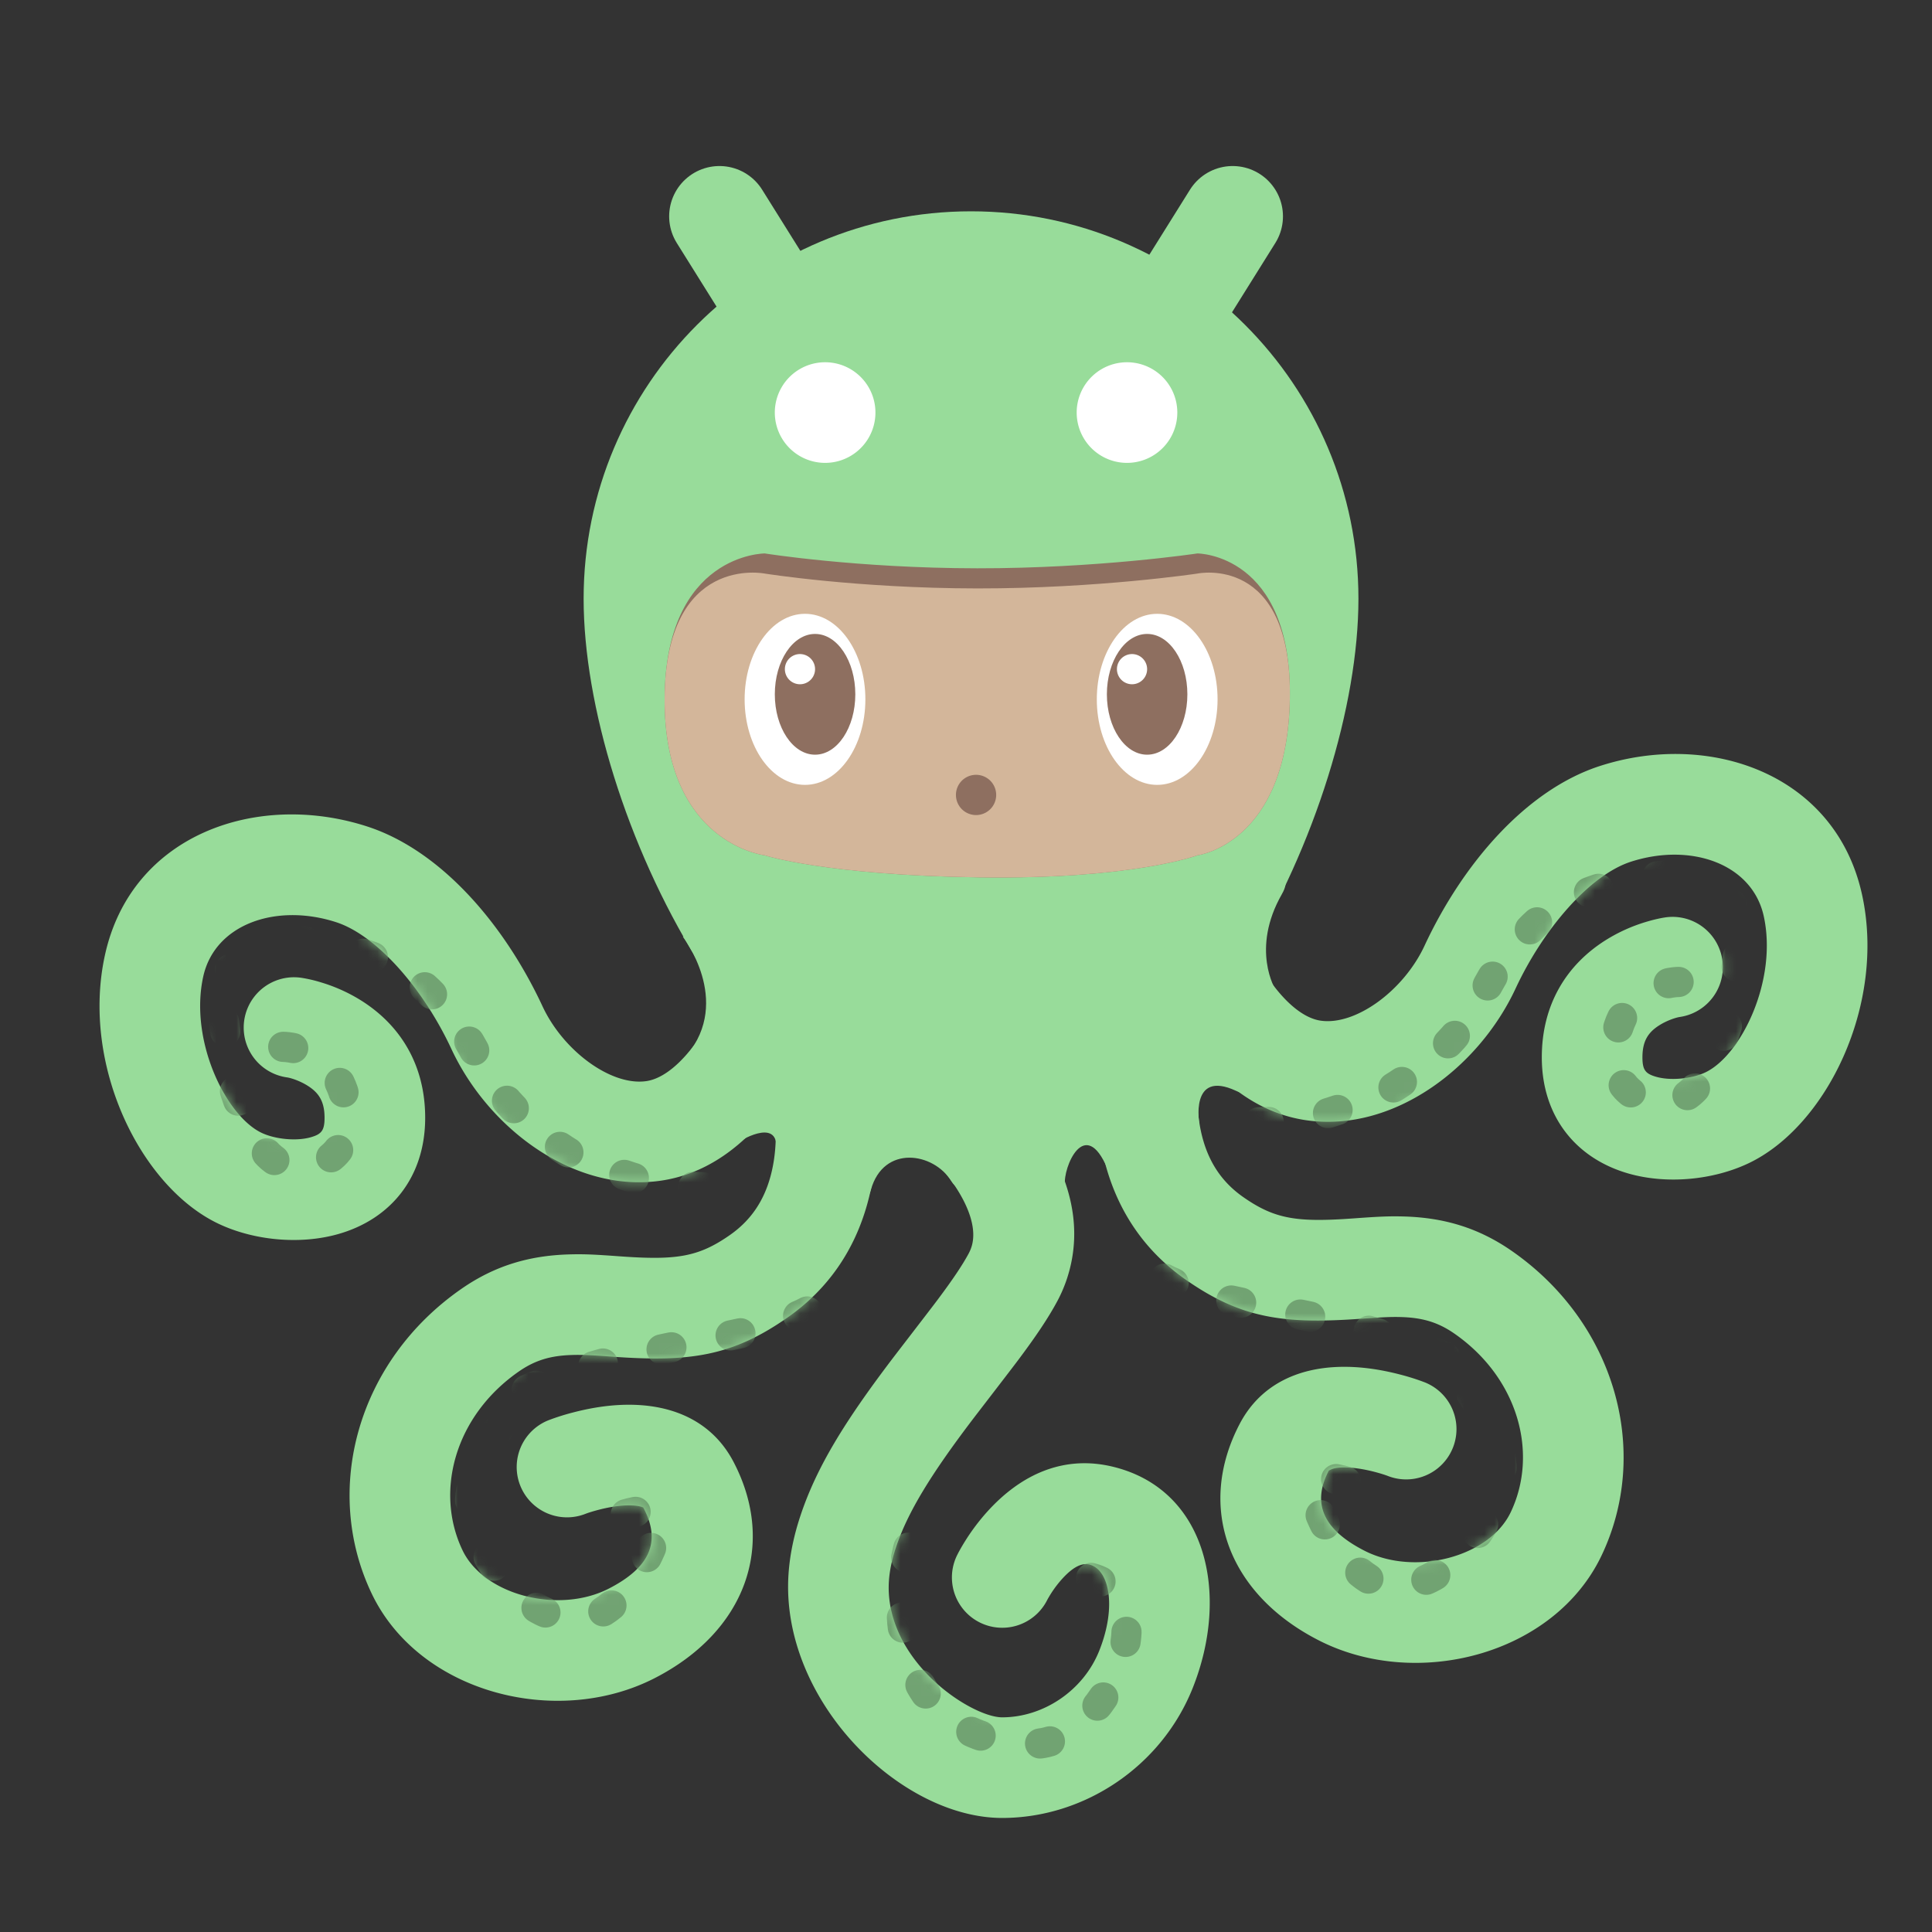 <svg xmlns="http://www.w3.org/2000/svg" width="192" height="192" fill="none"><rect width="100%" height="100%" fill="#333333" stroke="none"/><path fill="#98DC9A" fill-rule="evenodd" d="M96.5 115.33c21.263 0 38.5-34.567 38.5-55.83C135 38.237 117.763 21 96.5 21S58 38.237 58 59.5s17.237 55.83 38.5 55.83Z" clip-rule="evenodd"/><path fill="#8E6F60" fill-rule="evenodd" d="M76 55s9.152 1.465 21.118 1.477C109.083 56.49 119 55 119 55s9.417 0 9.182 14.432C127.947 83.864 119 85 119 85s-6.427 2.405-21.667 2.192C82.093 86.98 76 85 76 85s-10.02-1.136-9.95-15.568C66.119 55 76 55 76 55Z" clip-rule="evenodd"/><path fill="#D3B69A" fill-rule="evenodd" d="M76 57s9.152 1.465 21.118 1.477C109.083 58.489 119 57 119 57s9.417-2 9.182 12.432C127.947 83.864 119 85 119 85s-6.427 2.405-21.667 2.192C82.093 86.98 76 85 76 85s-10.02-1.136-9.95-15.568C66.119 55 76 57 76 57Z" clip-rule="evenodd"/><path fill="#fff" fill-rule="evenodd" d="M80 78c3.314 0 6-3.806 6-8.5S83.314 61 80 61s-6 3.806-6 8.5 2.686 8.5 6 8.5Zm35 0c3.314 0 6-3.806 6-8.5s-2.686-8.5-6-8.5-6 3.806-6 8.5 2.686 8.5 6 8.5Z" clip-rule="evenodd"/><path fill="#8E6F60" fill-rule="evenodd" d="M81 75c2.21 0 4-2.686 4-6s-1.79-6-4-6-4 2.686-4 6 1.79 6 4 6Z" clip-rule="evenodd"/><path fill="#fff" fill-rule="evenodd" d="M79.5 68a1.5 1.5 0 1 0 0-3 1.5 1.5 0 0 0 0 3Z" clip-rule="evenodd"/><path fill="#8E6F60" fill-rule="evenodd" d="M114 75c2.209 0 4-2.686 4-6s-1.791-6-4-6-4 2.686-4 6 1.791 6 4 6Z" clip-rule="evenodd"/><path fill="#fff" fill-rule="evenodd" d="M112.5 68a1.5 1.5 0 1 0 0-3 1.5 1.5 0 0 0 0 3Z" clip-rule="evenodd"/><path fill="#8E6F60" fill-rule="evenodd" d="M97 81a2 2 0 1 0 0-4 2 2 0 0 0 0 4Z" clip-rule="evenodd"/><path stroke="#98DC9A" stroke-linecap="round" stroke-width="10" d="m71.5 21.5 5 8m46-8-5 8"/><path fill="#fff" fill-rule="evenodd" d="M112 46a5 5 0 1 0 0-10 5 5 0 0 0 0 10Zm-30 0a5 5 0 1 0 0-10 5 5 0 0 0 0 10Z" clip-rule="evenodd"/><path fill="#98DC9A" fill-rule="evenodd" d="M67.86 93.09s4.938 6.329.382 11.792c-4.557 5.464 5.34 8.496 5.34 8.496s4.33-2.669 3.465 1.568c-.865 4.236 8.244 7.79 9.502 3.295 1.258-4.495 6.22-3.734 7.997-.854 1.777 2.881 11.513 1.978 11.293.341-.22-1.637 1.951-6.954 4.221-1.575 2.271 5.38 9.139-4.368 9.139-4.368s-1.029-5.553 3.639-3.379c4.668 2.175 3.927-10.042 3.927-10.042s-2.512-4.016.632-9.516c3.143-5.501-14.931 1.89-20.302 4.653-5.372 2.763-28.005 2.613-28.005 1.306 0-1.306-11.23-1.717-11.23-1.717Z" clip-rule="evenodd"/><path fill="#98DC9A" fill-rule="evenodd" d="M119.537 113.194c-.712-2.566-.677-5.476-.161-8.226 2.843 3.398 6.261 5.743 10.391 6.354 8.545 1.266 17.113-5.056 20.858-13.1 2.745-5.895 7.361-11.267 11.464-12.589 5.944-1.915 12.051.194 13.193 5.426 1.392 6.371-2.261 13.837-5.809 15.515-1.341.635-3.442.847-4.878.439-1.066-.304-1.372-.675-1.372-1.934 0-1.598.548-2.476 1.679-3.188.813-.511 1.688-.777 2.056-.829a5 5 0 0 0-1.401-9.901c-.493.07-1.18.215-2.009.466a16.39 16.39 0 0 0-3.969 1.799c-3.891 2.446-6.356 6.399-6.356 11.653 0 5.908 3.425 10.07 8.638 11.552 3.829 1.089 8.412.628 11.889-1.017 7.764-3.674 13.685-15.776 11.302-26.688-2.623-12.014-15.112-16.327-26.029-12.811-7.346 2.366-13.657 9.71-17.463 17.886-2.063 4.43-6.83 7.947-10.329 7.429-1.355-.201-2.851-1.248-4.299-3.016a18.633 18.633 0 0 1-1.793-2.645 13.925 13.925 0 0 1-.554-1.069 5 5 0 0 0-9.577 2.3 5.001 5.001 0 0 0-4.838 3.507c-.173.552-.397 1.424-.612 2.559-.784 4.14-.843 8.529.342 12.801 1.262 4.549 3.849 8.442 7.911 11.286 5.522 3.864 9.73 4.464 17.494 3.899 2.105-.153 2.963-.194 3.971-.163 2.095.065 3.642.517 5.257 1.64 6.352 4.414 8.383 11.911 5.601 17.754-2.13 4.47-9.539 6.373-14.52 3.832-4.257-2.171-5.207-4.806-3.562-7.961.355-.219.776-.303 1.35-.319.927-.024 2.045.139 3.182.433.649.168 1.129.329 1.333.409a5 5 0 1 0 3.653-9.309 22.545 22.545 0 0 0-2.479-.781c-1.968-.509-3.968-.8-5.952-.748-4.279.112-7.946 1.838-9.955 5.693-4.292 8.236-1.18 16.866 7.886 21.491 9.716 4.956 23.383 1.447 28.092-8.44 4.898-10.284 1.433-23.069-8.922-30.266-3.313-2.302-6.731-3.302-10.655-3.423-1.471-.046-2.552.006-5.006.184-5.667.412-7.866.099-11.034-2.118-2.07-1.449-3.342-3.364-4.008-5.766Zm-48.646-12.486c-.068.157-.256.54-.553 1.069a18.63 18.63 0 0 1-1.793 2.644c-1.448 1.769-2.944 2.816-4.3 3.017-3.498.518-8.266-3-10.328-7.43-3.807-8.175-10.117-15.52-17.464-17.886-10.916-3.516-23.405.797-26.028 12.811-2.383 10.912 3.538 23.014 11.302 26.688 3.476 1.645 8.06 2.107 11.89 1.018 5.211-1.482 8.637-5.644 8.637-11.553 0-5.254-2.466-9.206-6.356-11.653a16.38 16.38 0 0 0-3.97-1.798 13.762 13.762 0 0 0-2.008-.467 5 5 0 1 0-1.401 9.902c.368.052 1.243.318 2.056.829 1.13.711 1.679 1.589 1.679 3.187 0 1.26-.306 1.631-1.373 1.934-1.435.408-3.536.197-4.877-.438-3.548-1.679-7.2-9.144-5.81-15.515 1.143-5.232 7.25-7.341 13.194-5.426 4.103 1.321 8.718 6.693 11.463 12.588 3.746 8.045 12.313 14.366 20.859 13.101 4.217-.625 7.693-3.057 10.572-6.574.216-.264.427-.531.63-.8.315 2.378.252 4.818-.356 7.007-.666 2.402-1.938 4.317-4.008 5.766-3.168 2.217-5.367 2.53-11.034 2.118-2.454-.179-3.535-.23-5.006-.184-3.924.121-7.342 1.121-10.655 3.423-10.355 7.197-13.82 19.982-8.922 30.265 4.71 9.888 18.376 13.397 28.092 8.441 9.066-4.625 12.178-13.255 7.886-21.491-2.01-3.855-5.676-5.581-9.955-5.693-1.983-.052-3.983.239-5.952.748a22.537 22.537 0 0 0-2.48.781 5 5 0 0 0 3.655 9.309c.203-.08.683-.241 1.332-.409 1.137-.294 2.255-.457 3.182-.433.574.015.995.1 1.233.212 1.762 3.262.812 5.896-3.445 8.068-4.98 2.541-12.39.638-14.52-3.832-2.782-5.843-.75-13.34 5.6-17.754 1.616-1.123 3.163-1.575 5.258-1.64 1.008-.031 1.866.009 3.971.163 7.764.564 11.972-.035 17.494-3.899 4.062-2.844 6.65-6.738 7.91-11.286 1.186-4.272 1.127-8.661.343-12.801a23.791 23.791 0 0 0-.612-2.56 5 5 0 0 0-5.792-3.401 5 5 0 0 0-9.24-.166Zm22.299 14.955c-.18-.199-.344-.371-.592-.619a5 5 0 1 1 6.804-7.328c.28.26.694.675 1.198 1.232a28.828 28.828 0 0 1 2.383 3.01c3.263 4.742 4.76 9.847 3.072 15.049a14.091 14.091 0 0 1-.99 2.316c-.911 1.694-2.124 3.49-3.867 5.82-.532.711-1.984 2.597-3.133 4.091-.683.888-1.26 1.637-1.473 1.919-4.067 5.362-6.399 9.14-7.56 12.647-.395 1.19-.625 2.293-.693 3.312-.226 3.41 1.302 6.805 4.15 9.618 2.447 2.416 5.503 3.936 7.104 3.936 4.088 0 8.063-2.647 9.647-6.615 1.774-4.441.97-8.077-.966-8.563-.763-.192-1.644.223-2.757 1.461a11.093 11.093 0 0 0-1.437 2.037 5 5 0 0 1-8.975-4.41c.17-.346.443-.842.82-1.443a20.9 20.9 0 0 1 2.154-2.867c3.337-3.714 7.625-5.736 12.633-4.477 9.24 2.323 11.528 12.672 7.816 21.97-3.114 7.798-10.788 12.907-18.935 12.907-10.18 0-22.061-11.733-21.232-24.217.127-1.908.528-3.835 1.178-5.795 1.602-4.834 4.396-9.36 9.084-15.543.242-.319.869-1.134 1.591-2.073 1.13-1.469 2.495-3.241 2.977-3.886 1.47-1.965 2.442-3.405 3.066-4.564.12-.224.214-.445.286-.667.53-1.635-.121-3.857-1.798-6.295a18.808 18.808 0 0 0-1.555-1.963Z" clip-rule="evenodd"/><mask id="a" width="177" height="107" x="9" y="74" maskUnits="userSpaceOnUse" style="mask-type:luminance"><path fill="#fff" fill-rule="evenodd" d="M119.537 113.194c-.712-2.566-.677-5.476-.161-8.226 2.843 3.398 6.261 5.743 10.391 6.354 8.545 1.266 17.113-5.056 20.858-13.1 2.745-5.895 7.361-11.267 11.464-12.589 5.944-1.915 12.051.194 13.193 5.426 1.392 6.371-2.261 13.837-5.809 15.515-1.341.635-3.442.847-4.878.439-1.066-.304-1.372-.675-1.372-1.934 0-1.598.548-2.476 1.679-3.188.813-.511 1.688-.777 2.056-.829a5 5 0 0 0-1.401-9.901c-.493.07-1.18.215-2.009.466a16.39 16.39 0 0 0-3.969 1.799c-3.891 2.446-6.356 6.399-6.356 11.653 0 5.908 3.425 10.07 8.638 11.552 3.829 1.089 8.412.628 11.889-1.017 7.764-3.674 13.685-15.776 11.302-26.688-2.623-12.014-15.112-16.327-26.029-12.811-7.346 2.366-13.657 9.71-17.463 17.886-2.063 4.43-6.83 7.947-10.329 7.429-1.355-.201-2.851-1.248-4.299-3.016a18.633 18.633 0 0 1-1.793-2.645 13.925 13.925 0 0 1-.554-1.069 5 5 0 0 0-9.577 2.3 5.001 5.001 0 0 0-4.838 3.507c-.173.552-.397 1.424-.612 2.559-.784 4.14-.843 8.529.342 12.801 1.262 4.549 3.849 8.442 7.911 11.286 5.522 3.864 9.73 4.464 17.494 3.899 2.105-.153 2.963-.194 3.971-.163 2.095.065 3.642.517 5.257 1.64 6.352 4.414 8.383 11.911 5.601 17.754-2.13 4.47-9.539 6.373-14.52 3.832-4.257-2.171-5.207-4.806-3.562-7.961.355-.219.776-.303 1.35-.319.927-.024 2.045.139 3.182.433.649.168 1.129.329 1.333.409a5 5 0 1 0 3.653-9.309 22.545 22.545 0 0 0-2.479-.781c-1.968-.509-3.968-.8-5.952-.748-4.279.112-7.946 1.838-9.955 5.693-4.292 8.236-1.18 16.866 7.886 21.491 9.716 4.956 23.383 1.447 28.092-8.44 4.898-10.284 1.433-23.069-8.922-30.266-3.313-2.302-6.731-3.302-10.655-3.423-1.471-.046-2.552.006-5.006.184-5.667.412-7.866.099-11.034-2.118-2.07-1.449-3.342-3.364-4.008-5.766Zm-48.646-12.486c-.068.157-.256.54-.553 1.069a18.63 18.63 0 0 1-1.793 2.644c-1.448 1.769-2.944 2.816-4.3 3.017-3.498.518-8.266-3-10.328-7.43-3.807-8.175-10.117-15.52-17.464-17.886-10.916-3.516-23.405.797-26.028 12.811-2.383 10.912 3.538 23.014 11.302 26.688 3.476 1.645 8.06 2.107 11.89 1.018 5.211-1.482 8.637-5.644 8.637-11.553 0-5.254-2.466-9.206-6.356-11.653a16.38 16.38 0 0 0-3.97-1.798 13.762 13.762 0 0 0-2.008-.467 5 5 0 1 0-1.401 9.902c.368.052 1.243.318 2.056.829 1.13.711 1.679 1.589 1.679 3.187 0 1.26-.306 1.631-1.373 1.934-1.435.408-3.536.197-4.877-.438-3.548-1.679-7.2-9.144-5.81-15.515 1.143-5.232 7.25-7.341 13.194-5.426 4.103 1.321 8.718 6.693 11.463 12.588 3.746 8.045 12.313 14.366 20.859 13.101 4.217-.625 7.693-3.057 10.572-6.574.216-.264.427-.531.63-.8.315 2.378.252 4.818-.356 7.007-.666 2.402-1.938 4.317-4.008 5.766-3.168 2.217-5.367 2.53-11.034 2.118-2.454-.179-3.535-.23-5.006-.184-3.924.121-7.342 1.121-10.655 3.423-10.355 7.197-13.82 19.982-8.922 30.265 4.71 9.888 18.376 13.397 28.092 8.441 9.066-4.625 12.178-13.255 7.886-21.491-2.01-3.855-5.676-5.581-9.955-5.693-1.983-.052-3.983.239-5.952.748a22.537 22.537 0 0 0-2.48.781 5 5 0 0 0 3.655 9.309c.203-.08.683-.241 1.332-.409 1.137-.294 2.255-.457 3.182-.433.574.015.995.1 1.233.212 1.762 3.262.812 5.896-3.445 8.068-4.98 2.541-12.39.638-14.52-3.832-2.782-5.843-.75-13.34 5.6-17.754 1.616-1.123 3.163-1.575 5.258-1.64 1.008-.031 1.866.009 3.971.163 7.764.564 11.972-.035 17.494-3.899 4.062-2.844 6.65-6.738 7.91-11.286 1.186-4.272 1.127-8.661.343-12.801a23.791 23.791 0 0 0-.612-2.56 5 5 0 0 0-5.792-3.401 5 5 0 0 0-9.24-.166Zm22.299 14.955c-.18-.199-.344-.371-.592-.619a5 5 0 1 1 6.804-7.328c.28.26.694.675 1.198 1.232a28.828 28.828 0 0 1 2.383 3.01c3.263 4.742 4.76 9.847 3.072 15.049a14.091 14.091 0 0 1-.99 2.316c-.911 1.694-2.124 3.49-3.867 5.82-.532.711-1.984 2.597-3.133 4.091-.683.888-1.26 1.637-1.473 1.919-4.067 5.362-6.399 9.14-7.56 12.647-.395 1.19-.625 2.293-.693 3.312-.226 3.41 1.302 6.805 4.15 9.618 2.447 2.416 5.503 3.936 7.104 3.936 4.088 0 8.063-2.647 9.647-6.615 1.774-4.441.97-8.077-.966-8.563-.763-.192-1.644.223-2.757 1.461a11.093 11.093 0 0 0-1.437 2.037 5 5 0 0 1-8.975-4.41c.17-.346.443-.842.82-1.443a20.9 20.9 0 0 1 2.154-2.867c3.337-3.714 7.625-5.736 12.633-4.477 9.24 2.323 11.528 12.672 7.816 21.97-3.114 7.798-10.788 12.907-18.935 12.907-10.18 0-22.061-11.733-21.232-24.217.127-1.908.528-3.835 1.178-5.795 1.602-4.834 4.396-9.36 9.084-15.543.242-.319.869-1.134 1.591-2.073 1.13-1.469 2.495-3.241 2.977-3.886 1.47-1.965 2.442-3.405 3.066-4.564.12-.224.214-.445.286-.667.53-1.635-.121-3.857-1.798-6.295a18.808 18.808 0 0 0-1.555-1.963Z" clip-rule="evenodd"/></mask><g stroke="#71A372" stroke-dasharray="1 6" stroke-linecap="round" stroke-width="3" mask="url(#a)"><path d="M108.431 156.811c7.704 2.103 1.413 16.496-5.748 16.496-13.528 0-14.743-13.388-11.748-21.651m-62.788-47.621s5.07 0 6.22 5.367c1.149 5.367-2.88 7.399-6.22 6.333-3.34-1.065-5.277-8.952-5.277-8.952l-1.147-9.966 7.608-3.366s8.555.402 13.282 5.034c4.727 4.631 4.711 7.298 7.096 10.13 2.385 2.832 3.878 3.946 5.971 5.385 2.094 1.439 3.164 1.565 5.351 2.399 2.187.833 4.706 1.436 4.706 1.436l4.228.159m-7.772 32.487s2.676-.811 3.323-.051c.647.759-2.84 10.093-7.731 10.466-4.89.374-8.837-4.362-10.677-9.153-1.84-4.791 3.278-10.822 3.278-10.822s-4.648-.992 7.399-4.783c12.047-3.79 21.944-3.079 26.165-8.883m82.868-29.671s-5.069 0-6.219 5.367c-1.149 5.367 2.879 7.399 6.219 6.333 3.341-1.065 5.278-8.952 5.278-8.952l1.146-9.966L165.634 87s-8.554.402-13.281 5.033c-4.728 4.632-4.712 7.3-7.097 10.131-2.385 2.832-3.877 3.946-5.971 5.385-2.093 1.439-3.164 1.565-5.351 2.399-2.187.833-4.706 1.435-4.706 1.435l-4.228.16m8.756 35.683s-2.675-.811-3.323-.051c-.647.759 2.841 10.093 7.732 10.466 4.89.374 8.837-4.362 10.677-9.153 1.84-4.791-3.278-10.822-3.278-10.822s4.648-.992-7.399-4.783c-12.047-3.79-21.944-3.079-26.165-8.883"/></g></svg>